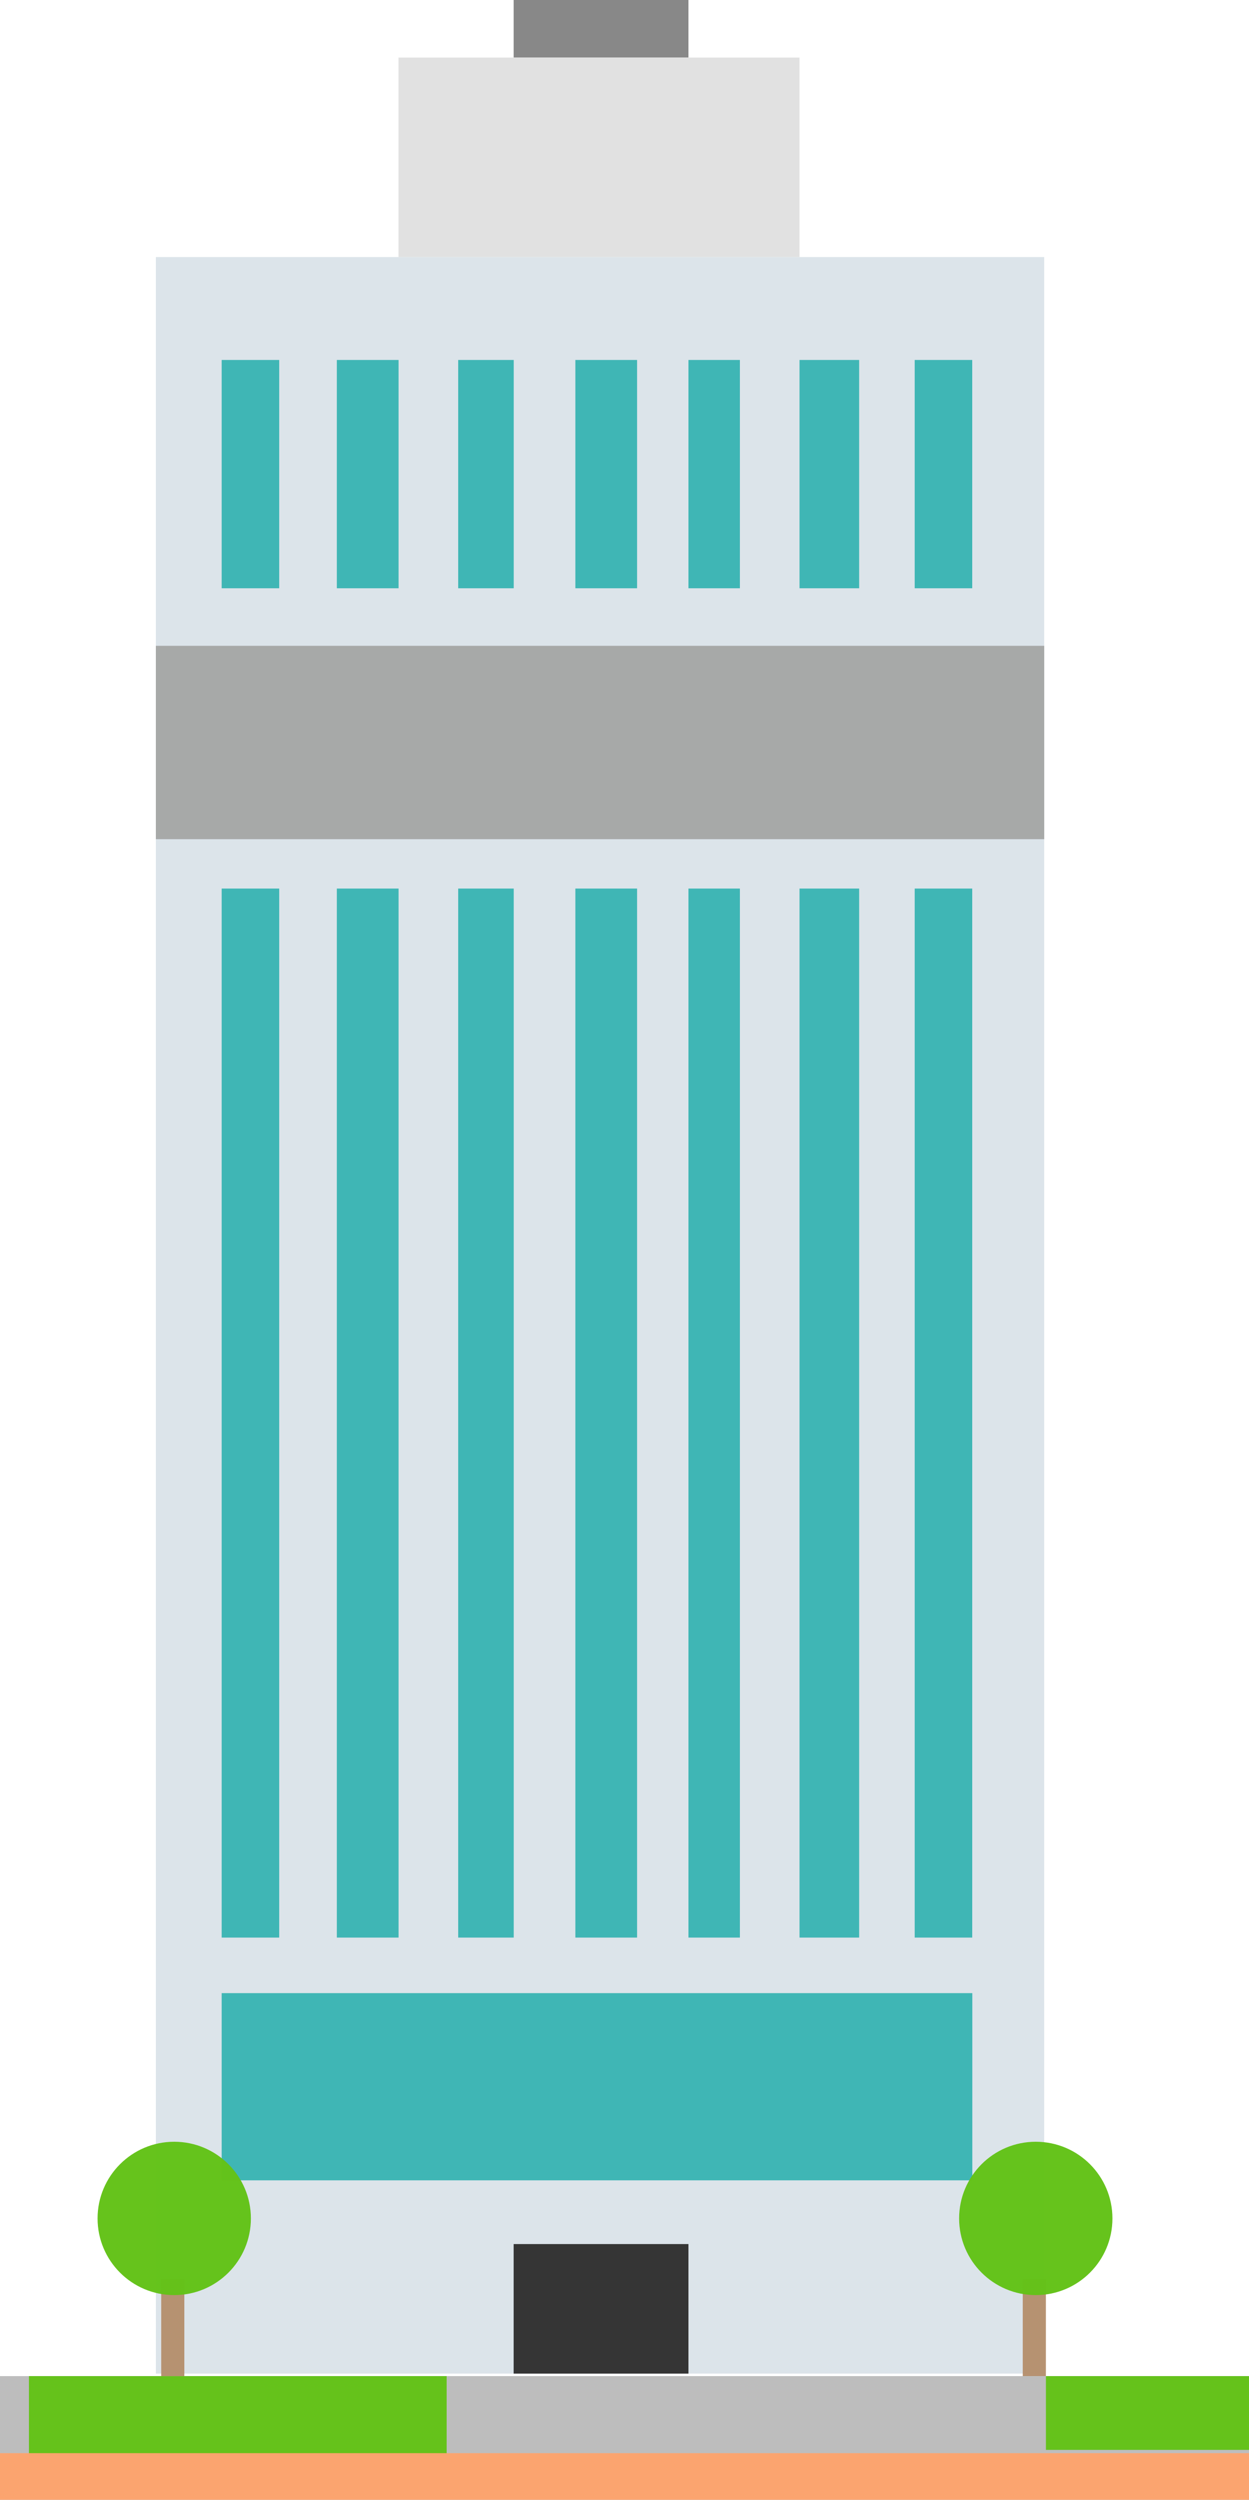 <?xml version="1.0" encoding="UTF-8" standalone="no"?>
<svg
   xmlns:dc="http://purl.org/dc/elements/1.1/"
   xmlns:cc="http://creativecommons.org/ns#"
   xmlns:rdf="http://www.w3.org/1999/02/22-rdf-syntax-ns#"
   xmlns:svg="http://www.w3.org/2000/svg"
   xmlns="http://www.w3.org/2000/svg"
   xmlns:sodipodi="http://sodipodi.sourceforge.net/DTD/sodipodi-0.dtd"
   xmlns:inkscape="http://www.inkscape.org/namespaces/inkscape"
   width="40.389mm"
   height="80.82mm"
   viewBox="0 0 40.389 80.82"
   version="1.1"
   id="svg3621"
   inkscape:export-filename="D:\proj\spaceshooter\images\wiezowiec1.png"
   inkscape:export-xdpi="96"
   inkscape:export-ydpi="96"
   inkscape:version="1.0.2 (e86c870879, 2021-01-15, custom)"
   sodipodi:docname="wiezowiec1.svg">
  <defs
     id="defs3615" />
  <sodipodi:namedview
     id="base"
     pagecolor="#ffffff"
     bordercolor="#666666"
     borderopacity="1.0"
     inkscape:pageopacity="0.0"
     inkscape:pageshadow="2"
     inkscape:zoom="0.35"
     inkscape:cx="76.325393"
     inkscape:cy="152.73038"
     inkscape:document-units="mm"
     inkscape:current-layer="layer1"
     inkscape:document-rotation="0"
     showgrid="false"
     inkscape:window-width="1376"
     inkscape:window-height="1359"
     inkscape:window-x="182"
     inkscape:window-y="0"
     inkscape:window-maximized="0" />
  <g
     inkscape:label="Warstwa 1"
     inkscape:groupmode="layer"
     id="layer1"
     transform="translate(-85.639,-107.757)">
    <g
       id="g3969"
       transform="translate(-496.594,-93.499)">
      <g
         id="g3582"
         transform="matrix(2.815,0,0,2.815,301.987,-182.65)">
        <rect
           style="fill:#dce4ea;fill-opacity:1;stroke:none;stroke-width:0.265;stroke-linecap:round;stroke-linejoin:round"
           id="rect1620"
           width="10.205"
           height="24.309"
           x="101.345"
           y="139.331" />
        <rect
           style="fill:#888888;fill-opacity:1;stroke:none;stroke-width:0.265;stroke-linecap:round;stroke-linejoin:round"
           id="rect1618"
           width="2.008"
           height="0.685"
           x="105.455"
           y="136.355" />
        <rect
           style="fill:#3fb6b5;fill-opacity:1;stroke:none;stroke-width:0.265;stroke-linecap:round;stroke-linejoin:round"
           id="rect1606"
           width="8.623"
           height="2.15"
           x="102.101"
           y="159.27" />
        <rect
           style="fill:#353535;fill-opacity:1;stroke:none;stroke-width:0.265;stroke-linecap:round;stroke-linejoin:round"
           id="rect1612"
           width="2.008"
           height="1.488"
           x="105.455"
           y="162.152" />
        <rect
           style="fill:#a7a9a8;fill-opacity:1;stroke:none;stroke-width:0.265;stroke-linecap:round;stroke-linejoin:round"
           id="rect1614"
           width="10.205"
           height="2.221"
           x="101.345"
           y="143.796" />
        <rect
           style="fill:#e1e1e1;fill-opacity:1;stroke:none;stroke-width:0.265;stroke-linecap:round;stroke-linejoin:round"
           id="rect1616"
           width="4.607"
           height="2.291"
           x="104.132"
           y="137.04" />
        <rect
           style="fill:#3fb6b5;fill-opacity:1;stroke:none;stroke-width:0.265;stroke-linecap:round;stroke-linejoin:round"
           id="rect1622"
           width="0.661"
           height="2.622"
           x="102.101"
           y="140.513" />
        <rect
           style="fill:#3fb6b5;fill-opacity:1;stroke:none;stroke-width:0.265;stroke-linecap:round;stroke-linejoin:round"
           id="rect1624"
           width="0.709"
           height="2.622"
           x="103.424"
           y="140.513" />
        <rect
           style="fill:#3fb6b5;fill-opacity:1;stroke:none;stroke-width:0.265;stroke-linecap:round;stroke-linejoin:round"
           id="rect1626"
           width="0.638"
           height="2.622"
           x="104.818"
           y="140.513" />
        <rect
           style="fill:#3fb6b5;fill-opacity:1;stroke:none;stroke-width:0.265;stroke-linecap:round;stroke-linejoin:round"
           id="rect1628"
           width="0.709"
           height="2.622"
           x="106.164"
           y="140.513" />
        <rect
           style="fill:#3fb6b5;fill-opacity:1;stroke:none;stroke-width:0.265;stroke-linecap:round;stroke-linejoin:round"
           id="rect1630"
           width="0.591"
           height="2.622"
           x="107.463"
           y="140.513" />
        <rect
           style="fill:#3fb6b5;fill-opacity:1;stroke:none;stroke-width:0.265;stroke-linecap:round;stroke-linejoin:round"
           id="rect1632"
           width="0.685"
           height="2.622"
           x="108.739"
           y="140.513" />
        <rect
           style="fill:#3fb6b5;fill-opacity:1;stroke:none;stroke-width:0.265;stroke-linecap:round;stroke-linejoin:round"
           id="rect1634"
           width="0.661"
           height="2.622"
           x="110.062"
           y="140.513" />
        <rect
           style="fill:#3fb6b5;fill-opacity:1;stroke:none;stroke-width:0.265;stroke-linecap:round;stroke-linejoin:round"
           id="rect3543"
           width="0.661"
           height="12.048"
           x="102.101"
           y="146.584" />
        <rect
           style="fill:#3fb6b5;fill-opacity:1;stroke:none;stroke-width:0.265;stroke-linecap:round;stroke-linejoin:round"
           id="rect3545"
           width="0.709"
           height="12.048"
           x="103.424"
           y="146.584" />
        <rect
           style="fill:#3fb6b5;fill-opacity:1;stroke:none;stroke-width:0.265;stroke-linecap:round;stroke-linejoin:round"
           id="rect3552"
           width="0.638"
           height="12.048"
           x="104.818"
           y="146.584" />
        <rect
           style="fill:#3fb6b5;fill-opacity:1;stroke:none;stroke-width:0.265;stroke-linecap:round;stroke-linejoin:round"
           id="rect3554"
           width="0.709"
           height="12.048"
           x="106.164"
           y="146.584" />
        <rect
           style="fill:#3fb6b5;fill-opacity:1;stroke:none;stroke-width:0.265;stroke-linecap:round;stroke-linejoin:round"
           id="rect3556"
           width="0.591"
           height="12.048"
           x="107.463"
           y="146.584" />
        <rect
           style="fill:#3fb6b5;fill-opacity:1;stroke:none;stroke-width:0.265;stroke-linecap:round;stroke-linejoin:round"
           id="rect3558"
           width="0.685"
           height="12.048"
           x="108.739"
           y="146.584" />
        <rect
           style="fill:#3fb6b5;fill-opacity:1;stroke:none;stroke-width:0.265;stroke-linecap:round;stroke-linejoin:round"
           id="rect3560-0"
           width="0.661"
           height="12.048"
           x="110.062"
           y="146.584" />
      </g>
      <rect
         style="opacity:0.982;fill:#bcbcbc;fill-opacity:1;stroke:none;stroke-width:0.234;stroke-miterlimit:4;stroke-dasharray:none"
         id="rect851-1-0-3-1-7-7-0"
         width="40.389"
         height="3.999"
         x="582.233"
         y="278.077" />
      <g
         id="g4137-7-5"
         transform="translate(325.302,0.038)">
        <g
           id="g4042-0-9-6"
           transform="translate(73.412,-0.076)">
          <rect
             style="opacity:0.982;fill:#b6916f;fill-opacity:1;stroke:none;stroke-width:1.323;stroke-linecap:butt;stroke-linejoin:bevel;stroke-miterlimit:4;stroke-dasharray:none;stroke-opacity:0.856"
             id="rect1535-0-5-6-31-5-6-5"
             width="0.748"
             height="3.134"
             x="216.592"
             y="274.981" />
          <circle
             style="opacity:0.982;fill:#64c219;fill-opacity:1;stroke:none;stroke-width:1.323;stroke-linecap:butt;stroke-linejoin:bevel;stroke-miterlimit:4;stroke-dasharray:none;stroke-opacity:0.856"
             id="path1537-3-4-7-6-4-5-3"
             cx="217.013"
             cy="273.017"
             r="2.479" />
        </g>
      </g>
      <rect
         style="opacity:0.982;fill:#64c219;fill-opacity:1;stroke:none;stroke-width:1.323;stroke-linecap:butt;stroke-linejoin:bevel;stroke-miterlimit:4;stroke-dasharray:none;stroke-opacity:0.856"
         id="rect1539-1-0-2-5-1-0-8"
         width="13.507"
         height="2.573"
         x="583.169"
         y="278.077" />
      <rect
         style="opacity:0.982;fill:#fca46e;fill-opacity:1;stroke:none;stroke-width:0.835;stroke-linecap:butt;stroke-linejoin:bevel;stroke-miterlimit:4;stroke-dasharray:none;stroke-opacity:0.856"
         id="rect1541-2-3-3-7-1-6-2"
         width="40.389"
         height="1.508"
         x="582.233"
         y="280.568" />
      <rect
         style="opacity:0.982;fill:#64c219;fill-opacity:1;stroke:none;stroke-width:0.413;stroke-linecap:butt;stroke-linejoin:bevel;stroke-miterlimit:4;stroke-dasharray:none;stroke-opacity:0.856"
         id="rect1539-3-6-8-2-56-2-7-68"
         width="6.567"
         height="2.385"
         x="616.055"
         y="278.077" />
      <g
         id="g4132-8-9"
         transform="translate(313.138,0.038)">
        <rect
           style="opacity:0.982;fill:#b6916f;fill-opacity:1;stroke:none;stroke-width:1.323;stroke-linecap:butt;stroke-linejoin:bevel;stroke-miterlimit:4;stroke-dasharray:none;stroke-opacity:0.856"
           id="rect1535-0-3-5-2-4-2-3-1"
           width="0.748"
           height="3.134"
           x="274.308"
           y="274.906" />
        <circle
           style="opacity:0.982;fill:#64c219;fill-opacity:1;stroke:none;stroke-width:1.323;stroke-linecap:butt;stroke-linejoin:bevel;stroke-miterlimit:4;stroke-dasharray:none;stroke-opacity:0.856"
           id="path1537-3-6-6-5-3-7-3-39"
           cx="274.729"
           cy="272.941"
           r="2.479" />
      </g>
    </g>
  </g>
</svg>

